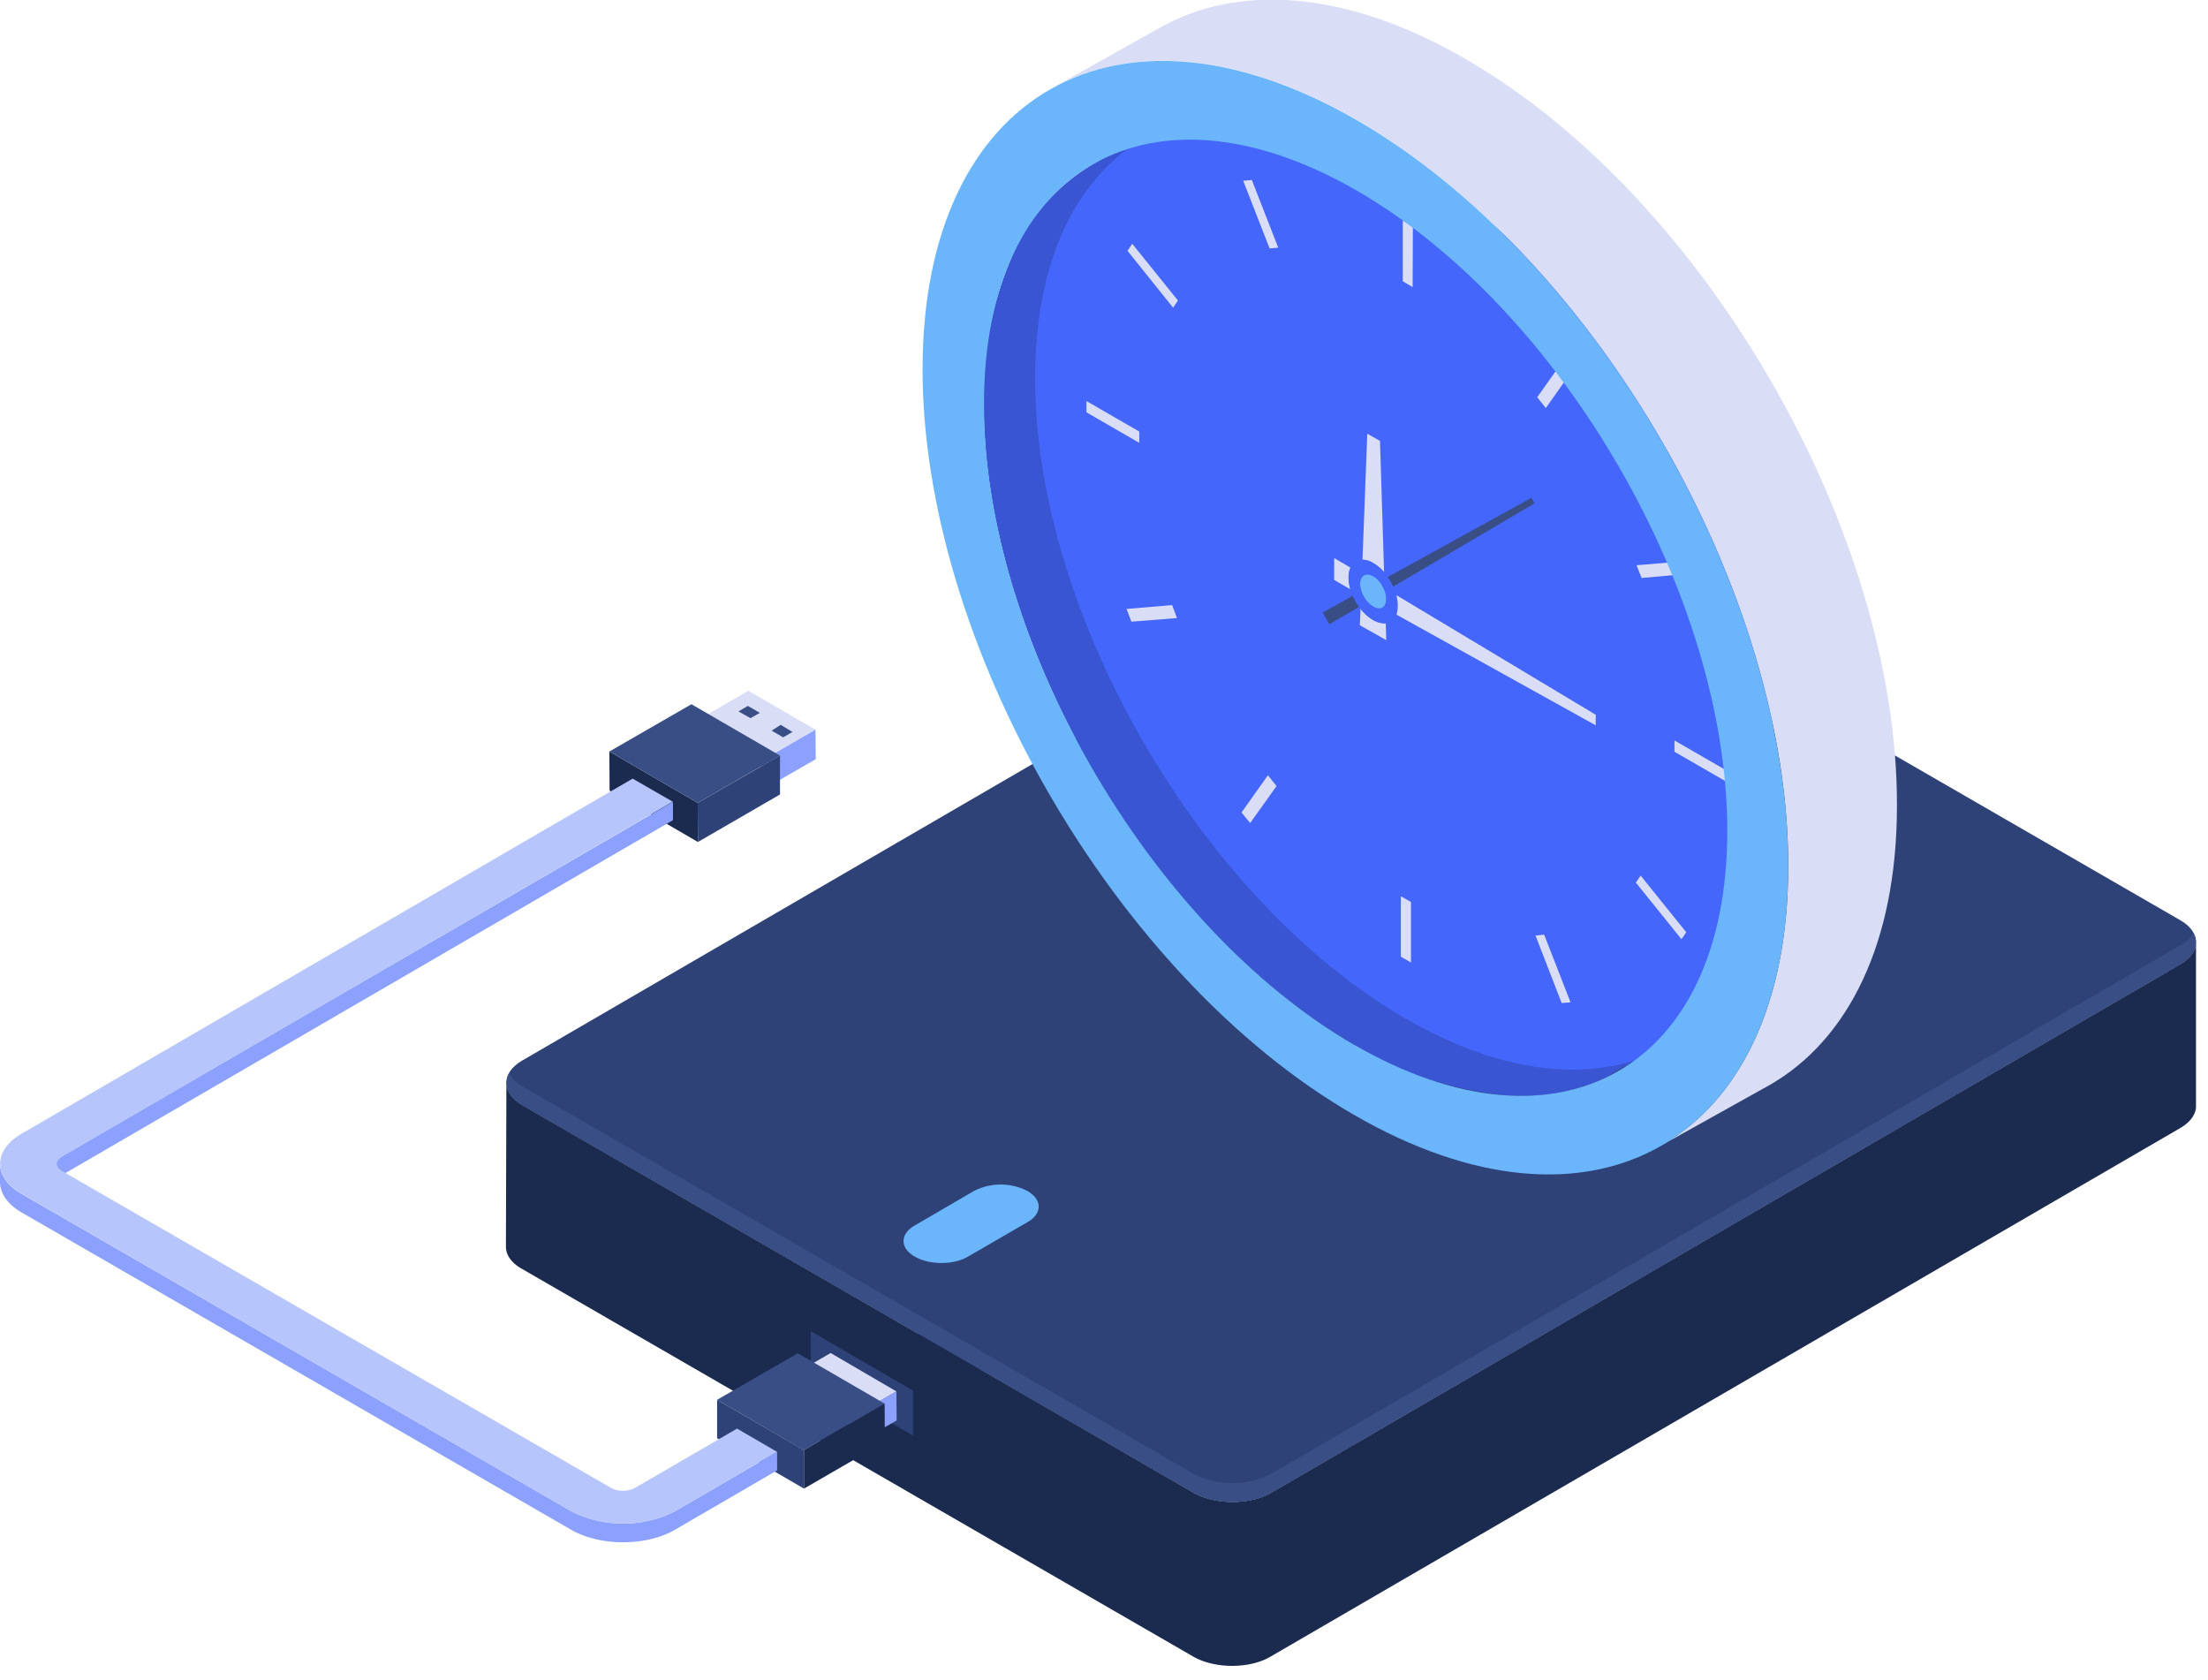 <svg width="92" height="70" fill="none" xmlns="http://www.w3.org/2000/svg"><path d="M91.5 39.26v6.83c0 .33-.23.66-.66.91L52.92 69.03c-.86.5-2.29.5-3.18 0l-28-16.17c-.44-.25-.66-.58-.66-.92l.02-6.83c0 .33.22.67.66.93l16.49 9.52v-3.81c0-.24.16-.48.47-.64l2.47-1.44a2.45 2.45 0 012.24 0c.3.18.46.41.46.65l-.01 4.57c0 .24-.16.46-.47.64l-2.47 1.44c-.04.03-.09.05-.13.06l8.94 5.17c.9.5 2.32.5 3.2 0l37.9-22.03c.43-.25.65-.58.65-.9z" fill="#1B2A4F"/><path d="M90.85 40.17L52.95 62.2c-.88.5-2.3.5-3.2 0l-28-16.16c-.87-.52-.87-1.34 0-1.85l37.9-22.02c.88-.52 2.3-.52 3.19 0l27.99 16.16c.89.5.9 1.34.02 1.84z" fill="#2E4277"/><path d="M90.85 39.38l-37.9 22.03c-.88.5-2.3.5-3.2 0l-28-16.16a1.42 1.42 0 01-.54-.53c-.24.45-.07.96.55 1.32l28 16.16c.88.5 2.3.5 3.19 0l37.9-22.03c.61-.35.78-.86.54-1.3-.1.19-.28.37-.54.51z" fill="#384E85"/><path d="M42.81 49.62c.62.36.63.94 0 1.3l-2.47 1.43c-.6.36-1.61.36-2.23 0-.61-.35-.62-.93 0-1.29l2.47-1.44a2.45 2.45 0 012.23 0z" fill="#6BB5FB"/><path d="M33.98 30.4l-2.8-1.62-2.24 1.3 2.8 1.62 2.24-1.3z" fill="#D9DDF6"/><path d="M31.66 29.7l-.5-.29-.39.23.5.28.39-.22zM33.03 30.5l-.5-.3-.38.24.48.28.4-.23z" fill="#384E85"/><path d="M31.73 31.7v1.23l2.26-1.3-.01-1.23-2.25 1.3z" fill="#8CA1FD"/><path d="M29.07 33.45l-3.68-2.14.01 1.63 3.68 2.14v-1.63z" fill="#1B2A4F"/><path d="M32.5 31.48l-3.69-2.14-3.42 1.97 3.68 2.14 3.42-1.97z" fill="#384E85"/><path d="M29.07 33.45l.01 1.63 3.42-1.98v-1.62l-3.43 1.97zM38.03 57.93l-4.25-2.47v1.87l4.26 2.48v-1.88z" fill="#2E4277"/><path d="M37.35 57.97l-2.74-1.6-2 1.16 2.75 1.59 1.99-1.15z" fill="#D9DDF6"/><path d="M35.36 59.12v1.2l2-1.14-.01-1.21-2 1.15z" fill="#8CA1FD"/><path d="M33.5 60.42l-3.62-2.1v1.6l3.62 2.1v-1.6z" fill="#2E4277"/><path d="M36.86 58.48l-3.62-2.1-3.36 1.94 3.61 2.1 3.37-1.94z" fill="#384E85"/><path d="M33.5 60.42v1.6l3.37-1.95-.01-1.6-3.37 1.95z" fill="#1B2A4F"/><path d="M28.13 62.96l4.25-2.47v.77l-4.25 2.47c-1.2.7-3.14.7-4.34 0L.91 50.52C.3 50.17 0 49.7 0 49.25v-.77c0 .45.3.92.9 1.26l22.9 13.22a4.8 4.8 0 004.33 0zM28.04 33.4v.77L2.56 48.97c-.14.08-.21.18-.21.29v-.77c0-.1.07-.21.2-.3L28.05 33.4z" fill="#8CA1FD"/><path d="M28.03 33.4L2.57 48.2c-.28.16-.27.42 0 .58l22.89 13.21c.27.16.72.16 1 0l4.25-2.47 1.67.97-4.25 2.47c-1.19.69-3.14.69-4.34 0L.91 49.74c-1.2-.69-1.2-1.82-.02-2.5l25.47-14.8 1.67.96z" fill="#B7C5FD"/><path d="M40.99 16.79c-.03 9.83 6.88 21.8 15.44 26.74a14.97 14.97 0 006.04 2.08c1.65.16 3.16-.1 4.46-.73l5.63-3.27c-1.3.64-2.82.9-4.48.74a14.75 14.75 0 01-6.02-2.08C53.5 35.33 46.57 23.35 46.6 13.53c0-2.46.44-4.55 1.24-6.23a8.2 8.2 0 013.27-3.7L45.5 6.86a8.25 8.25 0 00-3.28 3.7 14.48 14.48 0 00-1.24 6.23z" fill="#3955D1"/><path d="M58.67 6.85c-8.55-4.94-15.51-.98-15.54 8.85-.03 9.83 6.89 21.8 15.44 26.74 8.56 4.94 15.51.98 15.54-8.85.03-9.83-6.88-21.8-15.44-26.74z" fill="#4466FB"/><path d="M43.7 3.75C46.98 1.85 51.53 2.1 56.54 5c9.97 5.76 18.01 19.7 17.97 31.14-.01 5.69-2.02 9.7-5.25 11.56l4.52-2.52c3.24-1.89 5.25-5.89 5.26-11.58.04-11.44-8.01-25.38-17.97-31.14-5-2.9-9.55-3.16-12.84-1.25L43.7 3.75z" fill="#D9DDF6"/><path d="M57.74 25.97l.02.7-1.1-.62.03-.69c.15.2.33.36.52.47.2.1.37.15.53.14z" fill="#D9DDF6"/><path d="M57.22 24c.3.19.54.61.54.96s-.24.5-.55.31a1.2 1.2 0 01-.54-.94c0-.35.24-.5.55-.32z" fill="#6BB5FB"/><path d="M57.67 23.84a1.83 1.83 0 00-.45-.38.93.93 0 00-.45-.14l.2-5.25.53.3.17 5.47z" fill="#D9DDF6"/><path d="M56.37 24.83c.07.16.16.31.26.45l-1.24.73-.28-.49 1.26-.7z" fill="#384E85"/><path d="M56.27 23.65a1 1 0 00-.08.4c0 .16.03.33.07.5l-.67-.39v-.91l.68.4z" fill="#D9DDF6"/><path d="M58.19 24.8c.03.15.05.3.05.44s-.02.26-.06.37c-.08.21-.24.34-.44.36a.9.9 0 01-.53-.14 1.88 1.88 0 01-.58-.55 2.48 2.48 0 01-.37-.74 1.77 1.77 0 01-.07-.49 1 1 0 01.08-.4c.1-.22.27-.34.5-.33.14 0 .29.04.45.14a1.83 1.83 0 01.6.57 2.5 2.5 0 01.37.77zm-.98.47c.31.18.55.04.55-.31s-.23-.77-.54-.95c-.3-.18-.55-.03-.55.32s.24.77.54.94z" fill="#4466FB"/><path d="M58.19 24.8l8.3 4.98v.44l-8.3-4.61c.03-.1.05-.23.05-.37 0-.14-.02-.29-.05-.43z" fill="#D9DDF6"/><path d="M63.8 20.74l.14.23-5.89 3.47a2.5 2.5 0 00-.23-.4l5.99-3.3z" fill="#384E85"/><path d="M58.87 9.43l-.01 2.53-.41-.24V9.19l.42.24zM58.79 37.58v2.52l-.42-.24v-2.52l.42.24zM52.16 7.5l1.1 2.82-.36.03-1.1-2.82.36-.03zM64.34 38.94l1.1 2.82-.37.03-1.09-2.81.36-.04zM47.18 10.16l1.9 2.36-.2.3-1.9-2.37.2-.3zM68.36 36.48l1.9 2.36-.2.29-1.9-2.36.2-.29zM47.47 17.98v.47l-2.2-1.27v-.47l2.2 1.27zM71.97 32.12v.47l-2.2-1.27v-.47l2.2 1.27zM48.84 25.21l.2.54-1.9.15-.2-.53 1.9-.16zM70.1 23.39l.2.52-1.9.17-.21-.53 1.9-.16zM52.83 32.3l.36.45-1.1 1.54-.36-.44 1.1-1.55zM65.15 15l.36.44-1.1 1.56-.36-.45 1.1-1.55z" fill="#D9DDF6"/><path d="M74.51 36.15c-.03 11.45-8.13 16.06-18.09 10.3-9.96-5.74-18.01-19.68-17.98-31.13.03-11.44 8.14-16.06 18.1-10.31 9.96 5.75 18 19.7 17.97 31.14zm-18.08 7.38c8.55 4.94 15.51.98 15.54-8.85.03-9.83-6.88-21.8-15.44-26.74C47.98 3.01 41.01 6.96 41 16.8c-.03 9.83 6.89 21.8 15.44 26.74z" fill="#6BB5FB"/></svg>